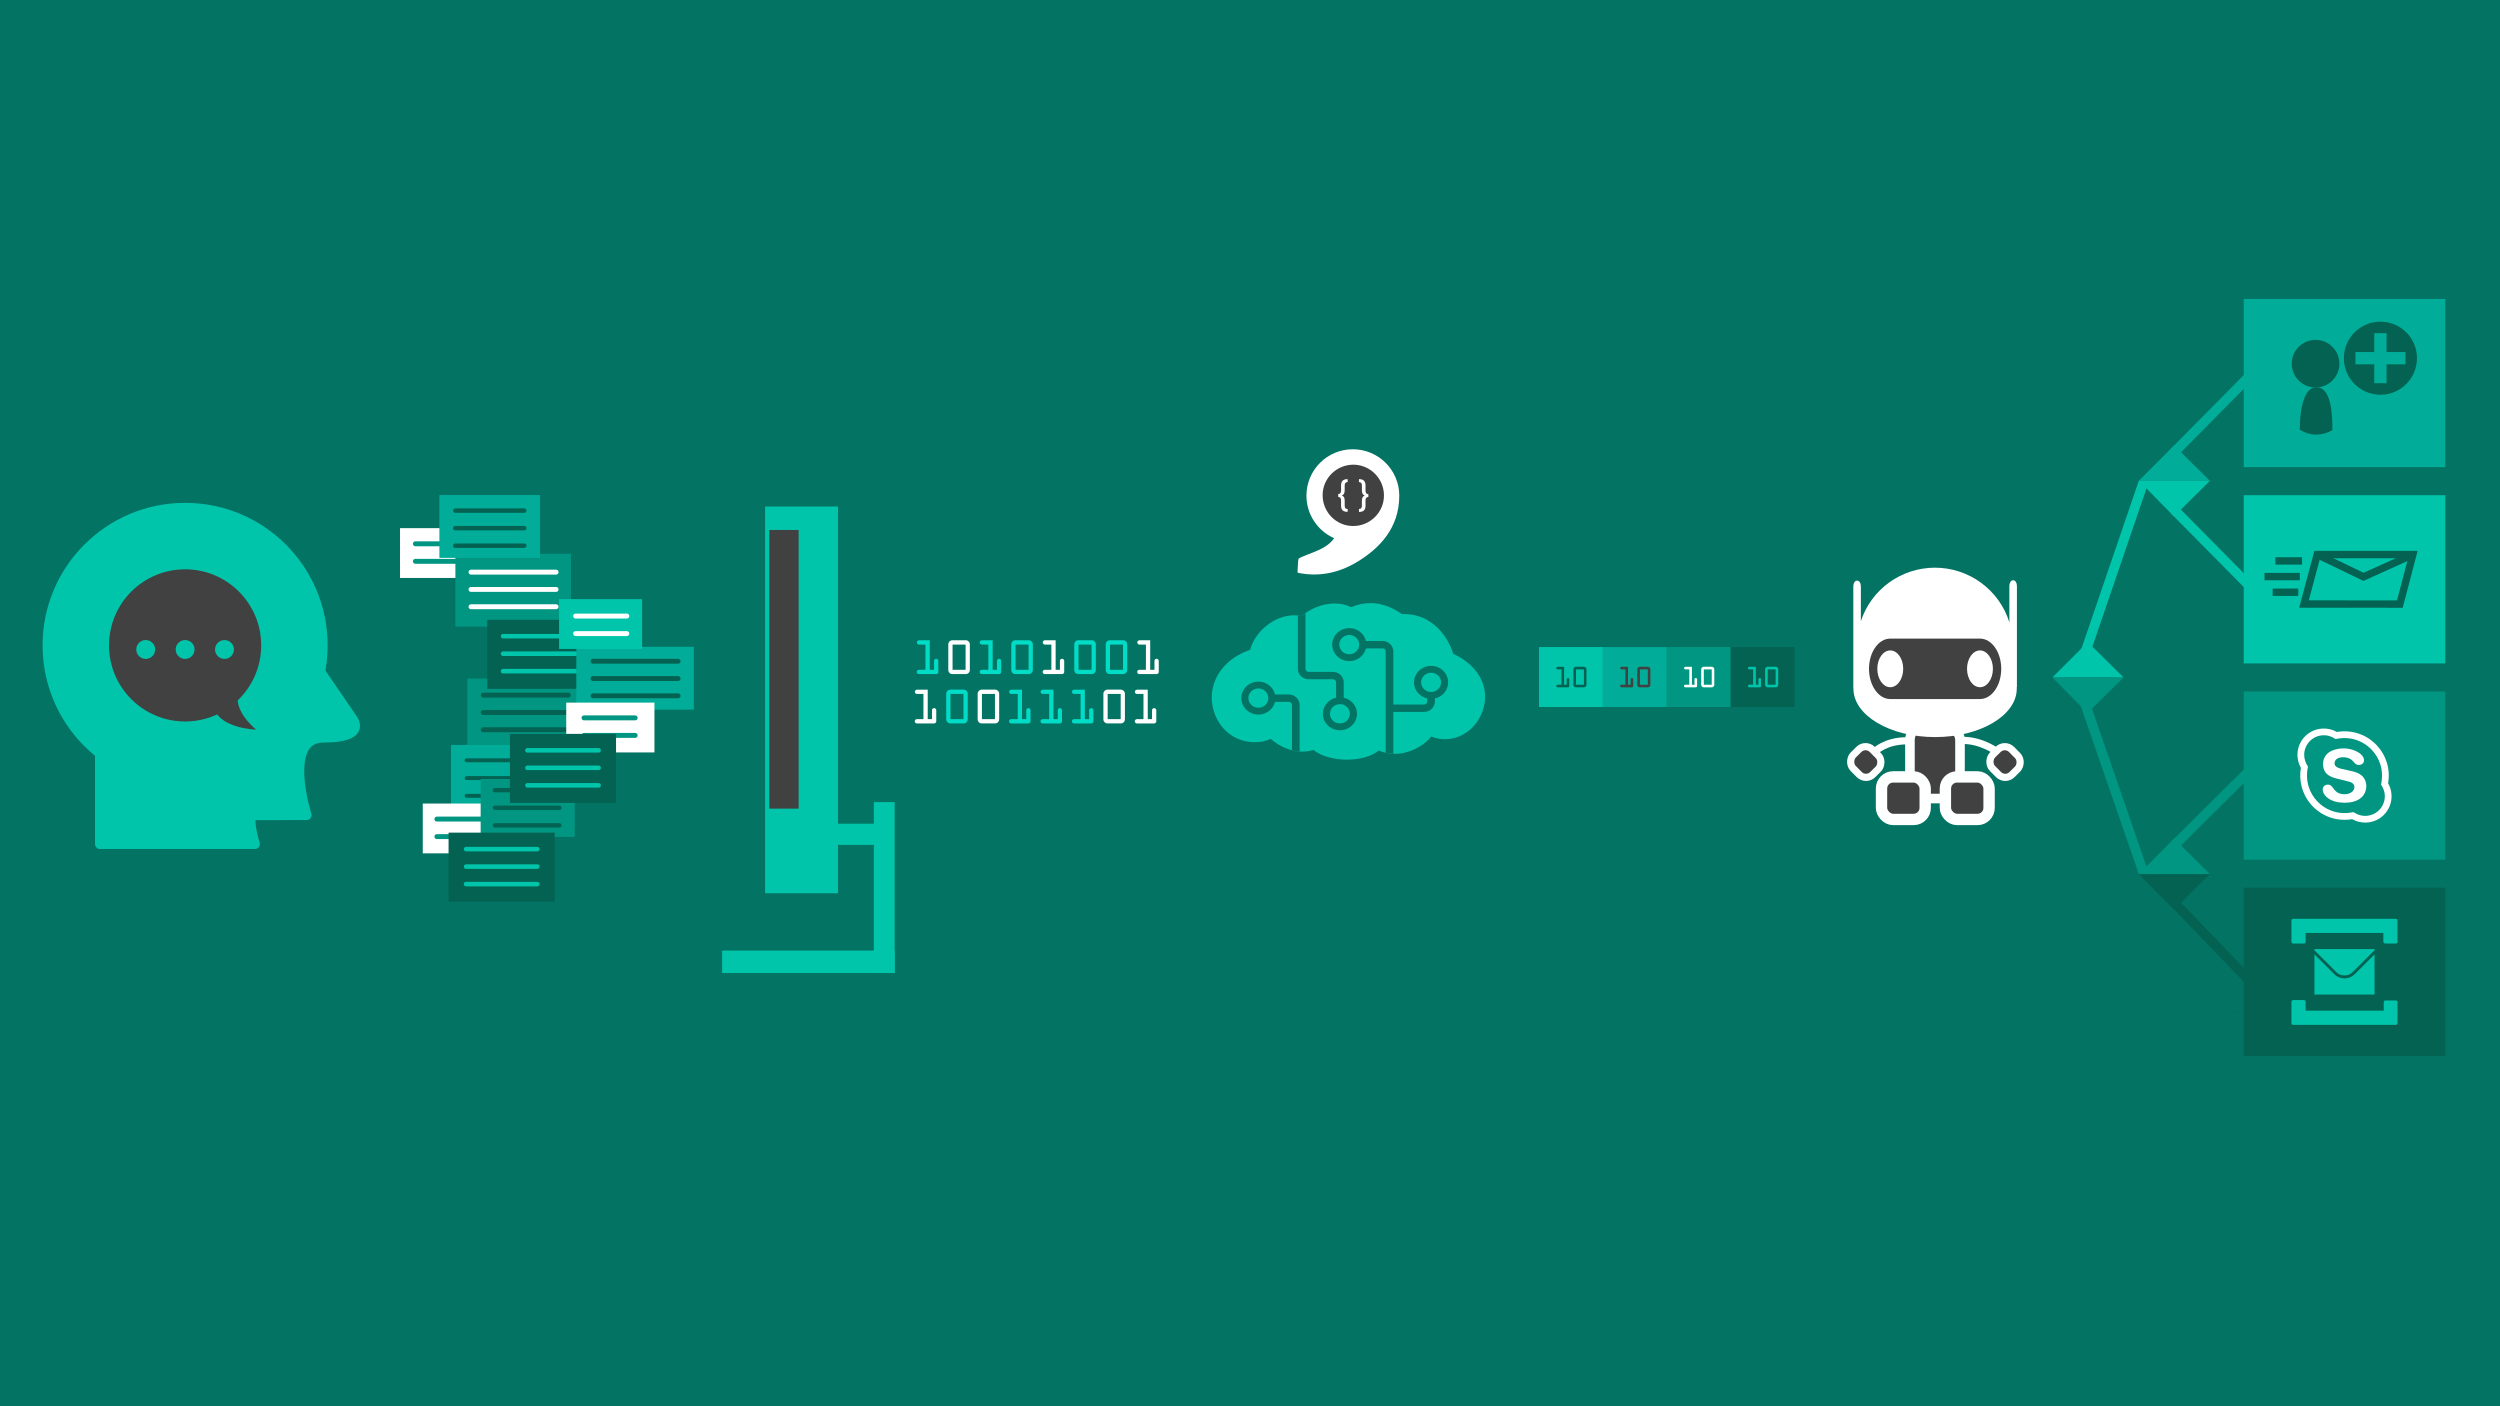 <?xml version="1.0" encoding="UTF-8" standalone="no"?>
<svg
   xmlns:dc="http://purl.org/dc/elements/1.1/"
   xmlns:cc="http://creativecommons.org/ns#"
   xmlns:rdf="http://www.w3.org/1999/02/22-rdf-syntax-ns#"
   xmlns:svg="http://www.w3.org/2000/svg"
   xmlns="http://www.w3.org/2000/svg"
   xmlns:xlink="http://www.w3.org/1999/xlink"
   xmlns:sodipodi="http://sodipodi.sourceforge.net/DTD/sodipodi-0.dtd"
   xmlns:inkscape="http://www.inkscape.org/namespaces/inkscape"
   width="508mm"
   height="285.75mm"
   version="1.1"
   viewBox="0 0 508 285.75"
   id="svg4136"
   inkscape:version="0.92.2 (5c3e80d, 2017-08-06)"
   sodipodi:docname="splash-inkscape.svg">
  <rect x="0" y="0" width="508" height="285.75" fill="#333333" stroke="none"/>
  <sodipodi:namedview
     pagecolor="#ffffff"
     bordercolor="#666666"
     borderopacity="1"
     objecttolerance="10"
     gridtolerance="10"
     guidetolerance="10"
     inkscape:pageopacity="0"
     inkscape:pageshadow="2"
     inkscape:window-width="2736"
     inkscape:window-height="1719"
     id="namedview4529"
     showgrid="false"
     inkscape:zoom="0.5"
     inkscape:cx="896.94215"
     inkscape:cy="746.70407"
     inkscape:window-x="-13"
     inkscape:window-y="-13"
     inkscape:window-maximized="1"
     inkscape:current-layer="layer2" />
  <defs
     id="defs4138">
    <clipPath
       id="clipPath5017">
      <use
         width="100%"
         height="100%"
         xlink:href="#g5013"
         id="use4141" />
    </clipPath>
  </defs>
  <g
     id="g4143">
    <path
       d="m65.947 143.04c6.978 5.689 8.566 3.903 8.566 3.903s-4.829-2.646-4.597-5.622c0.232-2.977-3.969 1.72-3.969 1.72z"
       style="fill:none;stroke-width:.265px;stroke:#000"
       id="path4145" />
    <rect
       x="-.007"
       y="-1.522"
       width="511.44"
       height="290.25"
       style="fill:#037364"
       id="rect4147" />
    <g
       transform="matrix(.831 0 0 .831 253.18 83.233)"
       id="g4149">
      <path
         d="m37.488 21.047c0-6.256-5.07-11.349-11.349-11.349s-11.349 5.07-11.349 11.349c0 4.651 2.791 8.628 6.767 10.395-0.372 0.628-1.279 1.488-2.186 2.047-1.744 1.116-3.814 1.698-5.721 2.535-0.326 0.14-0.814 0.349-0.837 0.581-0.14 1.07-0.14 2.163-0.209 3.233 0.233 0.07 0.349 0.14 0.465 0.14 5.395 1 10.279-0.279 14.698-3.093 4.605-2.932 9.721-7.699 9.721-15.838z"
         style="fill:#fff"
         id="path4151" />
      <path
         d="m26.326 13.465c-4.14-0.023-7.535 3.279-7.581 7.372-0.047 4.186 3.279 7.605 7.419 7.628 4.163 0.023 7.581-3.326 7.581-7.465-1e-3 -4.116-3.326-7.488-7.419-7.535z"
         style="fill:#414141"
         id="path4153" />
      <path
         d="m24.86 25c-0.558 0-0.953-0.116-1.209-0.349s-0.395-0.628-0.395-1.163v-1.279c0-0.558-0.233-0.86-0.698-0.86v-0.698c0.465 0 0.698-0.302 0.698-0.907v-1.209c0-0.535 0.14-0.907 0.395-1.163s0.675-0.372 1.209-0.372v0.721c-0.488 0-0.721 0.279-0.721 0.837v1.209c0 0.651-0.233 1.07-0.674 1.233v0.023c0.442 0.14 0.674 0.535 0.674 1.209v1.209c0 0.302 0.047 0.512 0.163 0.651 0.116 0.14 0.302 0.209 0.558 0.209z"
         style="fill:#fff"
         id="path4155" />
      <path
         d="m27.628 24.302c0.256 0 0.442-0.07 0.558-0.209 0.116-0.14 0.163-0.349 0.163-0.651v-1.209c0-0.651 0.233-1.047 0.674-1.209v-0.024c-0.442-0.163-0.674-0.581-0.674-1.233v-1.209c0-0.558-0.233-0.837-0.721-0.837v-0.721c0.535 0 0.953 0.116 1.209 0.372s0.395 0.651 0.395 1.163v1.233c0 0.605 0.233 0.907 0.698 0.907v0.698c-0.465 0-0.698 0.279-0.698 0.86v1.279c0 0.535-0.14 0.907-0.395 1.163-0.256 0.233-0.674 0.349-1.209 0.349z"
         style="fill:#fff"
         id="path4157" />
    </g>
  </g>
  <g
     id="g4159">
    <circle
       cx="37.615"
       cy="131.14"
       r="28.96"
       style="fill:#01c5ab"
       id="circle4161" />
    <path
       d="m20.307 152.53v18.984h31.485s-1.785-5.847-0.265-5.852l10.782-0.035s-5.027-15.743 3.373-15.743c8.4 0 6.416-3.109 5.887-3.903-0.529-0.794-6.615-9.657-6.615-9.657z"
       style="fill:#01c5ab;stroke-linecap:round;stroke-linejoin:round;stroke-width:2;stroke:#01c5ab"
       id="path4163" />
    <g
       transform="translate(-2.751 6.22)"
       id="g4165">
      <rect
         x="158.22"
         y="96.705"
         width="14.817"
         height="78.581"
         style="fill:#01c5ab"
         id="rect4167" />
      <rect
         x="159.08"
         y="101.47"
         width="5.953"
         height="56.621"
         style="fill:#414141"
         id="rect4169" />
      <rect
         x="171.38"
         y="161.16"
         width="10.716"
         height="4.3"
         style="fill:#01c5ab"
         id="rect4171" />
      <rect
         x="180.31"
         y="156.77"
         width="4.233"
         height="34.727"
         style="fill:#01c5ab"
         id="rect4173" />
      <rect
         x="149.49"
         y="186.93"
         width="35.057"
         height="4.564"
         style="fill:#01c5ab"
         id="rect4175" />
    </g>
    <g
       transform="translate(-33.867 4.233)"
       id="g4177">
      <circle
         cx="71.482"
         cy="126.91"
         r="15.46"
         style="fill:#414141"
         id="circle4179" />
      <path
         d="m77.2 138.87c0.537 4.961 8.731 5.159 8.731 5.159s-5.093-4.002-3.473-7.871c1.313-3.136-5.259 2.712-5.259 2.712z"
         style="fill:#414141"
         id="path4181" />
      <g
         transform="translate(-.088 .742)"
         id="g4183">
        <circle
           cx="63.566"
           cy="127"
           r="1.918"
           style="fill:#01c5ab"
           id="circle4185" />
        <circle
           cx="71.57"
           cy="127"
           r="1.918"
           style="fill:#01c5ab"
           id="circle4187" />
        <circle
           cx="79.573"
           cy="127"
           r="1.918"
           style="fill:#01c5ab"
           id="circle4189" />
      </g>
    </g>
  </g>
  <g
     id="g4191">
    <g
       transform="translate(-28.615 6.35)"
       id="g4193">
      <rect
         x="109.9"
         y="100.97"
         width="16.867"
         height="10.12"
         style="fill:#fff"
         id="rect4195" />
      <path
         d="m113.02 104.15h10.4"
         style="fill:none;stroke-linecap:round;stroke:#019681"
         id="path4197" />
      <path
         d="m113.02 107.71h10.4"
         style="fill:none;stroke-linecap:round;stroke:#019681"
         id="path4199" />
    </g>
    <g
       transform="translate(-23.283 4.233)"
       id="g4201">
      <rect
         x="115.82"
         y="108.28"
         width="23.482"
         height="14.817"
         style="fill:#019681"
         id="rect4203" />
      <path
         d="m118.99 112.03h17.284"
         style="fill:#fff;stroke-linecap:round;stroke:#fff"
         id="path4205" />
      <path
         d="m118.99 115.54h17.284"
         style="fill:#fff;stroke-linecap:round;stroke:#fff"
         id="path4207" />
      <path
         d="m118.99 119.06h17.284"
         style="fill:#fff;stroke-linecap:round;stroke:#fff"
         id="path4209" />
    </g>
    <g
       transform="translate(-23.283 4.763)"
       id="g4211">
      <rect
         x="118.24"
         y="133.12"
         width="26.855"
         height="15.677"
         style="fill:#019681"
         id="rect4213" />
      <path
         d="m121.48 136.49h17.284"
         style="fill:none;stroke-linecap:round;stroke:#036252"
         id="path4215" />
      <path
         d="m121.48 140.01h17.284"
         style="fill:none;stroke-linecap:round;stroke:#036252"
         id="path4217" />
      <path
         d="m121.48 143.52h17.284"
         style="fill:none;stroke-linecap:round;stroke:#036252"
         id="path4219" />
    </g>
    <g
       transform="translate(-23.283 4.233)"
       id="g4221">
      <rect
         x="122.3"
         y="121.71"
         width="21.034"
         height="14.023"
         style="fill:#036252"
         id="rect4223" />
      <path
         d="m125.51 125.04h14.738"
         style="fill:none;stroke-linecap:round;stroke-width:.928;stroke:#01c5ab"
         id="path4225" />
      <path
         d="m125.51 128.6h14.738"
         style="fill:none;stroke-linecap:round;stroke-width:.928;stroke:#01c5ab"
         id="path4227" />
      <path
         d="m125.51 132.15h14.738"
         style="fill:none;stroke-linecap:round;stroke-width:.928;stroke:#01c5ab"
         id="path4229" />
    </g>
    <g
       transform="translate(-23.283 4.233)"
       id="g4231">
      <rect
         x="140.39"
         y="127.2"
         width="23.879"
         height="12.766"
         style="fill:#01ad98"
         id="rect4233" />
      <path
         d="m143.79 130.13h17.284"
         style="fill:none;stroke-linecap:round;stroke:#036252"
         id="path4235" />
      <path
         d="m143.79 133.65h17.284"
         style="fill:none;stroke-linecap:round;stroke:#036252"
         id="path4237" />
      <path
         d="m143.79 137.16h17.284"
         style="fill:none;stroke-linecap:round;stroke:#036252"
         id="path4239" />
    </g>
    <g
       transform="translate(-23.283 4.763)"
       id="g4241">
      <rect
         x="114.93"
         y="146.61"
         width="20.439"
         height="12.766"
         style="fill:#01ad98"
         id="rect4243" />
      <path
         d="m118.11 149.73h11.024"
         style="fill:none;stroke-linecap:round;stroke-width:.809;stroke:#036252"
         id="path4245" />
      <path
         d="m118.11 153.34h11.024"
         style="fill:none;stroke-linecap:round;stroke-width:.809;stroke:#036252"
         id="path4247" />
      <path
         d="m118.11 156.95h11.024"
         style="fill:none;stroke-linecap:round;stroke-width:.809;stroke:#036252"
         id="path4249" />
    </g>
    <g
       transform="translate(-23.283 4.233)"
       id="g4251">
      <rect
         x="136.89"
         y="117.51"
         width="16.867"
         height="10.12"
         style="fill:#01c5ab"
         id="rect4253" />
      <path
         d="m140.25 120.95h10.4"
         style="fill:#fff;stroke-linecap:round;stroke:#fff"
         id="path4255" />
      <path
         d="m140.25 124.51h10.4"
         style="fill:#fff;stroke-linecap:round;stroke:#fff"
         id="path4257" />
    </g>
    <g
       transform="translate(-23.283 4.233)"
       id="g4259">
      <rect
         x="138.34"
         y="138.54"
         width="17.926"
         height="10.12"
         style="fill:#fff"
         id="rect4261" />
      <path
         d="m141.95 141.64h10.4"
         style="fill:none;stroke-linecap:round;stroke:#019681"
         id="path4263" />
      <path
         d="m141.95 145.2h10.4"
         style="fill:none;stroke-linecap:round;stroke:#019681"
         id="path4265" />
    </g>
    <g
       transform="translate(-24.125 4.36)"
       id="g4267">
      <rect
         x="110.03"
         y="158.92"
         width="16.867"
         height="10.12"
         style="fill:#fff"
         id="rect4269" />
      <path
         d="m112.9 162.08h10.4"
         style="fill:none;stroke-linecap:round;stroke:#019681"
         id="path4271" />
      <path
         d="m112.9 165.64h10.4"
         style="fill:none;stroke-linecap:round;stroke:#019681"
         id="path4273" />
    </g>
    <g
       transform="translate(-23.283 4.233)"
       id="g4275">
      <rect
         x="120.95"
         y="154.05"
         width="19.116"
         height="11.774"
         style="fill:#019681"
         id="rect4277" />
      <path
         d="m123.85 156.33h13.105"
         style="fill:none;stroke-linecap:round;stroke-width:.878;stroke:#036252"
         id="path4279" />
      <path
         d="m123.85 159.91h13.105"
         style="fill:none;stroke-linecap:round;stroke-width:.878;stroke:#036252"
         id="path4281" />
      <path
         d="m123.85 163.48h13.105"
         style="fill:none;stroke-linecap:round;stroke-width:.878;stroke:#036252"
         id="path4283" />
    </g>
    <g
       transform="translate(-23.283 4.233)"
       id="g4285">
      <rect
         x="126.9"
         y="144.89"
         width="21.564"
         height="14.023"
         style="fill:#036252"
         id="rect4287" />
      <path
         d="m130.46 148.24h14.466"
         style="fill:none;stroke-linecap:round;stroke-width:.92;stroke:#01c5ab"
         id="path4289" />
      <path
         d="m130.46 151.79h14.466"
         style="fill:none;stroke-linecap:round;stroke-width:.92;stroke:#01c5ab"
         id="path4291" />
      <path
         d="m130.46 155.35h14.466"
         style="fill:none;stroke-linecap:round;stroke-width:.92;stroke:#01c5ab"
         id="path4293" />
    </g>
    <g
       transform="translate(-75.849 35.244)"
       style="fill:#01dcc7"
       id="g4295">
      <g
         style="fill:#01dcc7"
         aria-label="10011101"
         id="g4297">
        <path
           d="m262.16 110.89h1.333v-5.121h-1.313q-0.181 0-0.31-0.124-0.124-0.129-0.124-0.31 0-0.181 0.124-0.305 0.129-0.129 0.31-0.129h2.181v5.989h0.868v-1.809q0-0.176 0.124-0.305 0.129-0.129 0.31-0.129t0.305 0.129q0.129 0.124 0.129 0.305v2.243q0 0.181-0.129 0.31-0.124 0.124-0.305 0.124h-3.504q-0.181 0-0.31-0.129-0.124-0.134-0.124-0.315 0-0.176 0.124-0.3 0.129-0.124 0.31-0.124z"
           style="fill:#fff;stroke-width:.265"
           id="path4299" />
        <path
           d="m268.12 110.92v-5.194q0-0.341 0.248-0.589 0.248-0.248 0.589-0.248h2.708q0.336 0 0.579 0.248 0.248 0.248 0.248 0.589v5.194q0 0.346-0.248 0.594-0.243 0.243-0.589 0.243h-2.697q-0.351 0-0.594-0.243-0.243-0.248-0.243-0.594zm3.514-0.031v-5.121h-2.646v5.121z"
           style="fill:#01dcc7;stroke-width:.265"
           id="path4301" />
        <path
           d="m274.51 110.92v-5.194q0-0.341 0.248-0.589 0.248-0.248 0.589-0.248h2.708q0.336 0 0.579 0.248 0.248 0.248 0.248 0.589v5.194q0 0.346-0.248 0.594-0.243 0.243-0.589 0.243h-2.697q-0.351 0-0.594-0.243-0.243-0.248-0.243-0.594zm3.514-0.031v-5.121h-2.646v5.121z"
           style="fill:#fff;stroke-width:.265"
           id="path4303" />
        <path
           d="m281.32 110.89h1.333v-5.121h-1.313q-0.181 0-0.31-0.124-0.124-0.129-0.124-0.31 0-0.181 0.124-0.305 0.129-0.129 0.31-0.129h2.181v5.989h0.868v-1.809q0-0.176 0.124-0.305 0.129-0.129 0.31-0.129t0.305 0.129q0.129 0.124 0.129 0.305v2.243q0 0.181-0.129 0.31-0.124 0.124-0.305 0.124h-3.504q-0.181 0-0.31-0.129-0.124-0.134-0.124-0.315 0-0.176 0.124-0.3 0.129-0.124 0.31-0.124z"
           style="fill:#01dcc7;stroke-width:.265"
           id="path4305" />
        <path
           d="m287.71 110.89h1.333v-5.121h-1.313q-0.181 0-0.31-0.124-0.124-0.129-0.124-0.31 0-0.181 0.124-0.305 0.129-0.129 0.31-0.129h2.181v5.989h0.868v-1.809q0-0.176 0.124-0.305 0.129-0.129 0.31-0.129 0.181 0 0.305 0.129 0.129 0.124 0.129 0.305v2.243q0 0.181-0.129 0.31-0.124 0.124-0.305 0.124h-3.504q-0.181 0-0.31-0.129-0.124-0.134-0.124-0.315 0-0.176 0.124-0.3 0.129-0.124 0.31-0.124z"
           style="fill:#01dcc7;stroke-width:.265"
           id="path4307" />
        <path
           d="m294.09 110.89h1.333v-5.121h-1.313q-0.181 0-0.31-0.124-0.124-0.129-0.124-0.31 0-0.181 0.124-0.305 0.129-0.129 0.31-0.129h2.181v5.989h0.868v-1.809q0-0.176 0.124-0.305 0.129-0.129 0.31-0.129 0.181 0 0.305 0.129 0.129 0.124 0.129 0.305v2.243q0 0.181-0.129 0.31-0.124 0.124-0.305 0.124h-3.504q-0.181 0-0.31-0.129-0.124-0.134-0.124-0.315 0-0.176 0.124-0.3 0.129-0.124 0.31-0.124z"
           style="fill:#01dcc7;stroke-width:.265"
           id="path4309" />
        <path
           d="m300.06 110.92v-5.194q0-0.341 0.248-0.589 0.248-0.248 0.589-0.248h2.708q0.336 0 0.579 0.248 0.248 0.248 0.248 0.589v5.194q0 0.346-0.248 0.594-0.243 0.243-0.589 0.243h-2.697q-0.351 0-0.594-0.243-0.243-0.248-0.243-0.594zm3.514-0.031v-5.121h-2.646v5.121z"
           style="fill:#fff;stroke-width:.265"
           id="path4311" />
        <path
           d="m306.87 110.89h1.333v-5.121h-1.313q-0.181 0-0.31-0.124-0.124-0.129-0.124-0.31 0-0.181 0.124-0.305 0.129-0.129 0.31-0.129h2.181v5.989h0.868v-1.809q0-0.176 0.124-0.305 0.129-0.129 0.31-0.129 0.181 0 0.305 0.129 0.129 0.124 0.129 0.305v2.243q0 0.181-0.129 0.31-0.124 0.124-0.305 0.124h-3.504q-0.181 0-0.31-0.129-0.124-0.134-0.124-0.315 0-0.176 0.124-0.3 0.129-0.124 0.31-0.124z"
           style="fill:#fff;stroke-width:.265"
           id="path4313" />
      </g>
      <g
         transform="matrix(.265 0 0 .265 .07 0)"
         style="fill:#01dcc7"
         aria-label="10101001"
         id="g4315">
        <path
           d="m990.57 380.61h5.039v-19.355h-4.961q-0.684 0-1.172-0.469-0.469-0.488-0.469-1.172 0-0.684 0.469-1.152 0.488-0.488 1.172-0.488h8.242v22.637h3.281v-6.836q0-0.664 0.469-1.152 0.488-0.488 1.172-0.488t1.152 0.488q0.488 0.469 0.488 1.152v8.477q0 0.684-0.488 1.172-0.469 0.469-1.152 0.469h-13.242q-0.684 0-1.172-0.488-0.469-0.508-0.469-1.191 0-0.664 0.469-1.133 0.488-0.469 1.172-0.469z"
           style="fill:#01dcc7"
           id="path4317" />
        <path
           d="m1013.1 380.73v-19.629q0-1.289 0.938-2.227t2.227-0.938h10.234q1.27 0 2.188 0.938 0.938 0.938 0.938 2.227v19.629q0 1.309-0.938 2.246-0.918 0.918-2.227 0.918h-10.195q-1.328 0-2.246-0.918-0.918-0.938-0.918-2.246zm13.281-0.117v-19.355h-10v19.355z"
           style="fill:#fff"
           id="path4319" />
        <path
           d="m1038.8 380.61h5.039v-19.355h-4.961q-0.684 0-1.172-0.469-0.469-0.488-0.469-1.172 0-0.684 0.469-1.152 0.488-0.488 1.172-0.488h8.242v22.637h3.281v-6.836q0-0.664 0.469-1.152 0.488-0.488 1.172-0.488 0.684 0 1.152 0.488 0.488 0.469 0.488 1.152v8.477q0 0.684-0.488 1.172-0.469 0.469-1.152 0.469h-13.242q-0.684 0-1.172-0.488-0.469-0.508-0.469-1.191 0-0.664 0.469-1.133 0.488-0.469 1.172-0.469z"
           style="fill:#01dcc7"
           id="path4321" />
        <path
           d="m1061.4 380.73v-19.629q0-1.289 0.938-2.227t2.227-0.938h10.234q1.27 0 2.188 0.938 0.938 0.938 0.938 2.227v19.629q0 1.309-0.938 2.246-0.918 0.918-2.227 0.918h-10.195q-1.328 0-2.246-0.918-0.918-0.938-0.918-2.246zm13.281-0.117v-19.355h-10v19.355z"
           style="fill:#01dcc7"
           id="path4323" />
        <path
           d="m1087.1 380.61h5.039v-19.355h-4.961q-0.684 0-1.172-0.469-0.469-0.488-0.469-1.172 0-0.684 0.469-1.152 0.488-0.488 1.172-0.488h8.242v22.637h3.281v-6.836q0-0.664 0.469-1.152 0.488-0.488 1.172-0.488t1.152 0.488q0.488 0.469 0.488 1.152v8.477q0 0.684-0.488 1.172-0.469 0.469-1.152 0.469h-13.242q-0.684 0-1.172-0.488-0.469-0.508-0.469-1.191 0-0.664 0.469-1.133 0.488-0.469 1.172-0.469z"
           style="fill:#fff"
           id="path4325" />
        <path
           d="m1109.7 380.73v-19.629q0-1.289 0.938-2.227t2.227-0.938h10.234q1.27 0 2.188 0.938 0.938 0.938 0.938 2.227v19.629q0 1.309-0.938 2.246-0.918 0.918-2.227 0.918h-10.195q-1.328 0-2.246-0.918-0.918-0.938-0.918-2.246zm13.281-0.117v-19.355h-10v19.355z"
           style="fill:#01dcc7"
           id="path4327" />
        <path
           d="m1133.8 380.73v-19.629q0-1.289 0.938-2.227t2.227-0.938h10.234q1.27 0 2.188 0.938 0.938 0.938 0.938 2.227v19.629q0 1.309-0.938 2.246-0.918 0.918-2.227 0.918h-10.195q-1.328 0-2.246-0.918-0.918-0.938-0.918-2.246zm13.281-0.117v-19.355h-10v19.355z"
           style="fill:#01dcc7"
           id="path4329" />
        <path
           d="m1159.6 380.61h5.039v-19.355h-4.961q-0.684 0-1.172-0.469-0.469-0.488-0.469-1.172 0-0.684 0.469-1.152 0.488-0.488 1.172-0.488h8.242v22.637h3.281v-6.836q0-0.664 0.469-1.152 0.488-0.488 1.172-0.488t1.152 0.488q0.488 0.469 0.488 1.152v8.477q0 0.684-0.488 1.172-0.469 0.469-1.152 0.469h-13.242q-0.684 0-1.172-0.488-0.469-0.508-0.469-1.191 0-0.664 0.469-1.133 0.488-0.469 1.172-0.469z"
           style="fill:#fff"
           id="path4331" />
      </g>
    </g>
    <g
       transform="matrix(1.111 0 0 1.074 246.23 111.61)"
       id="g4333">
      <path
         d="m49.383 24.873c-0.907-2.15-2.785-3.97-5.214-5.083-1.12-3.765-4.254-7.53-8.928-7.53-0.149 0-0.299 4e-3 -0.451 0.011-1.949-1.398-3.843-2.079-5.771-2.079-1.162 0-2.35 0.257-3.541 0.764-0.882-0.462-1.893-0.703-2.975-0.703-2.392 0-4.661 1.105-6.061 2.399-0.441-0.104-0.9-0.156-1.374-0.156-3.568 0-7.104 2.948-8.06 6.522-3.076 1.116-5.322 3.143-6.377 5.781-1.023 2.559-0.798 5.42 0.617 7.85 1.406 2.413 3.866 3.854 6.58 3.854 1.041 0 2.045-0.213 2.96-0.622 1.65 1.5 3.773 2.397 5.784 2.397 0.701 0 1.372-0.104 2.007-0.309 1.628 1.339 4.123 1.841 6.148 1.841 2.389 0 4.465-0.631 5.841-1.733 0.892 0.413 1.874 0.627 2.899 0.627h1e-3c2.563 0 5.212-1.366 6.659-3.265 0.807 0.331 1.656 0.502 2.515 0.502h1e-3c2.801-1e-3 5.402-1.829 6.626-4.658 0.934-2.159 0.974-4.375 0.114-6.41z"
         style="fill:#01c5ab"
         id="path4335" />
      <path
         d="m16.07 38.256v-8.804c0-1.093-0.889-1.981-1.981-1.981h-3.299v1.4h3.299c0.32 0 0.581 0.261 0.581 0.581v8.569c0.464 0.123 0.934 0.201 1.4 0.235z"
         style="fill:#037364"
         id="path4337" />
      <path
         d="m22.158 23.196h-4.432c-0.32 0-0.581-0.261-0.581-0.581v-10.539c-0.252 0.186-0.488 0.378-0.702 0.576-0.228-0.054-0.461-0.093-0.698-0.119v10.082c0 1.093 0.889 1.981 1.981 1.981h4.432c0.32 0 0.58 0.26 0.58 0.58v3.282h1.4v-3.282c1e-3 -1.092-0.888-1.98-1.98-1.98z"
         style="fill:#037364"
         id="path4339" />
      <path
         d="m40.803 28.794v-1.256h-1.401v1.256c0 0.32-0.26 0.581-0.58 0.581h-5.612v-10.041c0-1.092-0.888-1.981-1.981-1.981h-3.817v1.4h3.817c0.32 0 0.58 0.26 0.58 0.581v19.171c0.453 0.11 0.922 0.174 1.4 0.191v-7.92h5.611c1.094-1e-3 1.983-0.889 1.983-1.982z"
         style="fill:#037364"
         id="path4341" />
      <path
         d="m23.439 34.25c-1.72 0-3.12-1.4-3.12-3.12 0-1.721 1.4-3.121 3.12-3.121 1.721 0 3.12 1.4 3.12 3.121 0 1.72-1.4 3.12-3.12 3.12zm0-4.946c-1.006 0-1.825 0.819-1.825 1.826s0.819 1.826 1.825 1.826c1.007 0 1.825-0.819 1.825-1.826s-0.819-1.826-1.825-1.826z"
         style="fill:#037364"
         id="path4343" />
      <path
         d="m8.525 31.28c-1.721 0-3.12-1.4-3.12-3.121s1.4-3.12 3.12-3.12 3.12 1.4 3.12 3.12c0 1.721-1.399 3.121-3.12 3.121zm0-4.947c-1.007 0-1.825 0.819-1.825 1.826s0.819 1.826 1.825 1.826 1.825-0.819 1.825-1.826c1e-3 -1.007-0.818-1.826-1.825-1.826z"
         style="fill:#037364"
         id="path4345" />
      <path
         d="m40.114 28.301c-1.721 0-3.12-1.4-3.12-3.12 0-1.721 1.4-3.12 3.12-3.12s3.12 1.4 3.12 3.12c0 1.721-1.4 3.12-3.12 3.12zm0-4.945c-1.007 0-1.825 0.819-1.825 1.825s0.819 1.826 1.825 1.826 1.825-0.819 1.825-1.826-0.819-1.825-1.825-1.825z"
         style="fill:#037364"
         id="path4347" />
      <path
         d="m25.147 21.161c-1.721 0-3.12-1.4-3.12-3.12 0-1.721 1.4-3.12 3.12-3.12s3.12 1.4 3.12 3.12c1e-3 1.72-1.399 3.12-3.12 3.12zm0-4.946c-1.007 0-1.825 0.819-1.825 1.826 0 1.006 0.819 1.825 1.825 1.825s1.825-0.819 1.825-1.825c1e-3 -1.007-0.818-1.826-1.825-1.826z"
         style="fill:#037364"
         id="path4349" />
    </g>
    <g
       transform="translate(-35.75 24.3)"
       id="g4351">
      <rect
         x="126.9"
         y="144.89"
         width="21.564"
         height="14.023"
         style="fill:#036252"
         id="rect4353" />
      <path
         d="m130.46 148.24h14.466"
         style="fill:none;stroke-linecap:round;stroke-width:.92;stroke:#01c5ab"
         id="path4355" />
      <path
         d="m130.46 151.79h14.466"
         style="fill:none;stroke-linecap:round;stroke-width:.92;stroke:#01c5ab"
         id="path4357" />
      <path
         d="m130.46 155.35h14.466"
         style="fill:none;stroke-linecap:round;stroke-width:.92;stroke:#01c5ab"
         id="path4359" />
    </g>
    <g
       transform="translate(-25.646 -46.016)"
       id="g4361">
      <rect
         x="114.93"
         y="146.61"
         width="20.439"
         height="12.766"
         style="fill:#01ad98"
         id="rect4363" />
      <path
         d="m118.16 149.77h14.012"
         style="fill:none;stroke-linecap:round;stroke-width:.906;stroke:#036252"
         id="path4365" />
      <path
         d="m118.16 153.34h14.012"
         style="fill:none;stroke-linecap:round;stroke-width:.906;stroke:#036252"
         id="path4367" />
      <path
         d="m118.16 156.9h14.012"
         style="fill:none;stroke-linecap:round;stroke-width:.906;stroke:#036252"
         id="path4369" />
    </g>
  </g>
  <rect
     id="rect4401"
     style="fill:#036252"
     height="0.094"
     width="0.482"
     y="205.51"
     x="453.89" />
  <g
     id="g4403"
     clip-path="url(#clipPath5017)"
     transform="translate(1.216,-2.526)" />
  <g
     id="g4405"
     transform="matrix(1.155,0,0,1.155,100.25,-35.814)">
    <rect
       id="rect4407"
       style="fill:#414141;stroke:#feffff;stroke-width:1.686;stroke-linecap:round;stroke-linejoin:round"
       ry="2.539"
       height="12.862"
       width="8.808"
       y="158.63"
       x="249.22" />
    <rect
       id="rect4409"
       style="fill:#414141;stroke:#feffff;stroke-width:2;stroke-linecap:round;stroke-linejoin:round"
       ry="2.032"
       height="7.484"
       width="7.684"
       y="167.69"
       x="244.22" />
    <rect
       id="rect4411"
       style="fill:#414141;stroke:#feffff;stroke-width:1.265;stroke-linecap:round;stroke-linejoin:round"
       ry="1.67"
       height="4.733"
       width="4.859"
       y="-57.767"
       x="284.59"
       transform="matrix(0.704,0.711,-0.711,0.704,0,0)" />
    <path
       inkscape:connector-curvature="0"
       id="path4413"
       style="fill:#414141;stroke:#feffff;stroke-width:1.265"
       d="m 243.04,163.26 c 0,0 1.75,-1.922 5.652,-1.922" />
    <path
       inkscape:connector-curvature="0"
       id="path4415"
       style="fill:#414141;stroke:#feffff;stroke-width:1.265"
       d="m 264.51,163.25 c 0,0 -2.631,-1.987 -5.966,-1.987" />
    <rect
       id="rect4417"
       style="fill:#414141;stroke:#feffff;stroke-width:1.265;stroke-linecap:round;stroke-linejoin:round"
       ry="1.67"
       height="4.733"
       width="4.859"
       y="-75.165"
       x="301.82"
       transform="matrix(0.704,0.711,-0.711,0.704,0,0)" />
    <rect
       id="rect4419"
       style="fill:#414141;stroke:#feffff;stroke-width:2;stroke-linecap:round;stroke-linejoin:round"
       ry="2.032"
       height="7.484"
       width="7.684"
       y="167.69"
       x="255.46" />
    <g
       id="g4421"
       transform="matrix(0.301,0,0,0.301,235.34,128.1)">
      <g
         id="g4423"
         style="fill:#01c5ab"
         transform="translate(-8.792,17.566)">
        <path
           inkscape:connector-curvature="0"
           id="path4425"
           style="fill:#ffffff"
           d="M 69.52,-8.33 C 49.806,-8.316 32.336,4.301 26.222,22.941 l 0,-20.638 -0.074,0 c 0.004,-0.063 0.006,-0.125 0.007,-0.188 -2.43e-4,-1.603 -0.958,-2.903 -2.138,-2.903 -1.181,2.256e-4 -2.138,1.3 -2.138,2.903 5.3e-5,0.063 0.002,0.125 0.005,0.188 l -0.072,0 0,59.509 0.103,0 c -0.019,0.188 -0.035,0.377 -0.048,0.566 1.79e-4,15.634 21.374,28.308 47.739,28.308 26.365,1.4e-5 47.739,-12.674 47.739,-28.308 -0.009,-0.256 -0.025,-0.511 -0.045,-0.767 l 0.132,0 0,-59.509 -0.074,0 c 0.004,-0.063 0.006,-0.125 0.007,-0.188 5e-5,-1.604 -0.957,-2.904 -2.138,-2.903 -1.181,2.295e-4 -2.138,1.3 -2.138,2.903 5e-5,0.063 0.002,0.125 0.005,0.188 l -0.072,0 0,21.533 c -5.89,-18.986 -23.525,-31.944 -43.502,-31.965 z" />
      </g>
      <path
         inkscape:connector-curvature="0"
         id="path4427"
         style="fill:#414141;paint-order:normal"
         d="m 34.613,50.687 c -6.863,-1.17e-4 -12.426,7.909 -12.426,17.666 -8.3e-5,9.757 5.563,17.666 12.426,17.666 l 52.434,0 c 6.863,1.16e-4 12.426,-7.909 12.426,-17.666 8.2e-5,-9.757 -5.563,-17.666 -12.426,-17.666 z" />
      <ellipse
         id="ellipse4429"
         style="fill:#ffffff;paint-order:normal"
         ry="10.754"
         rx="7.564"
         cy="68.353"
         cx="34.613" />
      <ellipse
         id="ellipse4431"
         style="fill:#ffffff;paint-order:normal"
         ry="10.754"
         rx="7.564"
         cy="68.353"
         cx="87.048" />
    </g>
  </g>
  <g
     id="g4491"
     transform="translate(-20.116,-33.536)">
    <rect
       id="rect4493"
       style="fill:#01c5ab"
       height="12.183"
       width="12.986"
       y="165.02"
       x="332.84" />
    <path
       inkscape:connector-curvature="0"
       id="path4495"
       style="fill:#036252"
       d="m 339.83,172.69 0,-3.159 q 0,-0.207 0.151,-0.358 0.151,-0.151 0.358,-0.151 l 1.647,0 q 0.204,0 0.352,0.151 0.151,0.151 0.151,0.358 l 0,3.159 q 0,0.211 -0.151,0.362 -0.148,0.148 -0.358,0.148 l -1.641,0 q -0.214,0 -0.362,-0.148 -0.148,-0.151 -0.148,-0.362 z m 2.138,-0.019 0,-3.115 -1.61,0 0,3.115 z" />
    <path
       inkscape:connector-curvature="0"
       id="path4497"
       style="fill:#036252"
       d="m 336.6,172.67 0.811,0 0,-3.115 -0.798,0 q -0.11,0 -0.189,-0.075 -0.075,-0.079 -0.075,-0.189 0,-0.11 0.075,-0.185 0.079,-0.079 0.189,-0.079 l 1.327,0 0,3.643 0.528,0 0,-1.1 q 0,-0.107 0.075,-0.185 0.079,-0.079 0.189,-0.079 0.11,0 0.185,0.079 0.079,0.075 0.079,0.185 l 0,1.364 q 0,0.11 -0.079,0.189 -0.075,0.075 -0.185,0.075 l -2.131,0 q -0.11,0 -0.189,-0.079 -0.075,-0.082 -0.075,-0.192 0,-0.107 0.075,-0.182 0.079,-0.075 0.189,-0.075 z" />
  </g>
  <g
     id="g4499"
     transform="translate(-7.13,-33.536)">
    <rect
       id="rect4501"
       style="fill:#01ad98"
       height="12.183"
       width="12.986"
       y="165.02"
       x="332.84" />
    <path
       inkscape:connector-curvature="0"
       id="path4503"
       style="fill:#414141"
       d="m 339.83,172.69 0,-3.159 q 0,-0.207 0.151,-0.358 0.151,-0.151 0.358,-0.151 l 1.647,0 q 0.204,0 0.352,0.151 0.151,0.151 0.151,0.358 l 0,3.159 q 0,0.211 -0.151,0.362 -0.148,0.148 -0.358,0.148 l -1.641,0 q -0.214,0 -0.362,-0.148 -0.148,-0.151 -0.148,-0.362 z m 2.138,-0.019 0,-3.115 -1.61,0 0,3.115 z" />
    <path
       inkscape:connector-curvature="0"
       id="path4505"
       style="fill:#414141"
       d="m 336.6,172.67 0.811,0 0,-3.115 -0.798,0 q -0.11,0 -0.189,-0.075 -0.075,-0.079 -0.075,-0.189 0,-0.11 0.075,-0.185 0.079,-0.079 0.189,-0.079 l 1.327,0 0,3.643 0.528,0 0,-1.1 q 0,-0.107 0.075,-0.185 0.079,-0.079 0.189,-0.079 0.11,0 0.185,0.079 0.079,0.075 0.079,0.185 l 0,1.364 q 0,0.11 -0.079,0.189 -0.075,0.075 -0.185,0.075 l -2.131,0 q -0.11,0 -0.189,-0.079 -0.075,-0.082 -0.075,-0.192 0,-0.107 0.075,-0.182 0.079,-0.075 0.189,-0.075 z" />
  </g>
  <g
     id="g4507"
     transform="translate(5.856,-33.536)">
    <rect
       id="rect4509"
       style="fill:#019681"
       height="12.183"
       width="12.986"
       y="165.02"
       x="332.84" />
    <path
       inkscape:connector-curvature="0"
       id="path4511"
       style="fill:#ffffff"
       d="m 339.83,172.69 0,-3.159 q 0,-0.207 0.151,-0.358 0.151,-0.151 0.358,-0.151 l 1.647,0 q 0.204,0 0.352,0.151 0.151,0.151 0.151,0.358 l 0,3.159 q 0,0.211 -0.151,0.362 -0.148,0.148 -0.358,0.148 l -1.641,0 q -0.214,0 -0.362,-0.148 -0.148,-0.151 -0.148,-0.362 z m 2.138,-0.019 0,-3.115 -1.61,0 0,3.115 z" />
    <path
       inkscape:connector-curvature="0"
       id="path4513"
       style="fill:#ffffff"
       d="m 336.6,172.67 0.811,0 0,-3.115 -0.798,0 q -0.11,0 -0.189,-0.075 -0.075,-0.079 -0.075,-0.189 0,-0.11 0.075,-0.185 0.079,-0.079 0.189,-0.079 l 1.327,0 0,3.643 0.528,0 0,-1.1 q 0,-0.107 0.075,-0.185 0.079,-0.079 0.189,-0.079 0.11,0 0.185,0.079 0.079,0.075 0.079,0.185 l 0,1.364 q 0,0.11 -0.079,0.189 -0.075,0.075 -0.185,0.075 l -2.131,0 q -0.11,0 -0.189,-0.079 -0.075,-0.082 -0.075,-0.192 0,-0.107 0.075,-0.182 0.079,-0.075 0.189,-0.075 z" />
  </g>
  <g
     id="g4515"
     transform="translate(18.842,-33.536)">
    <rect
       id="rect4517"
       style="fill:#036252"
       height="12.183"
       width="12.986"
       y="165.02"
       x="332.84" />
    <path
       inkscape:connector-curvature="0"
       id="path4519"
       style="fill:#01c5ab"
       d="m 339.83,172.69 0,-3.159 q 0,-0.207 0.151,-0.358 0.151,-0.151 0.358,-0.151 l 1.647,0 q 0.204,0 0.352,0.151 0.151,0.151 0.151,0.358 l 0,3.159 q 0,0.211 -0.151,0.362 -0.148,0.148 -0.358,0.148 l -1.641,0 q -0.214,0 -0.362,-0.148 -0.148,-0.151 -0.148,-0.362 z m 2.138,-0.019 0,-3.115 -1.61,0 0,3.115 z" />
    <path
       inkscape:connector-curvature="0"
       id="path4521"
       style="fill:#01c5ab"
       d="m 336.6,172.67 0.811,0 0,-3.115 -0.798,0 q -0.11,0 -0.189,-0.075 -0.075,-0.079 -0.075,-0.189 0,-0.11 0.075,-0.185 0.079,-0.079 0.189,-0.079 l 1.327,0 0,3.643 0.528,0 0,-1.1 q 0,-0.107 0.075,-0.185 0.079,-0.079 0.189,-0.079 0.11,0 0.185,0.079 0.079,0.075 0.079,0.185 l 0,1.364 q 0,0.11 -0.079,0.189 -0.075,0.075 -0.185,0.075 l -2.131,0 q -0.11,0 -0.189,-0.079 -0.075,-0.082 -0.075,-0.192 0,-0.107 0.075,-0.182 0.079,-0.075 0.189,-0.075 z" />
  </g>
  <style
     type="text/css"
     id="style4523"><![CDATA[
		.st1 {fill:#0078d7;stroke:none;stroke-linecap:butt;stroke-width:0.75}
		.st2 {fill:none;fill-rule:evenodd;font-size:12px;overflow:visible;stroke-linecap:square;stroke-miterlimit:3}
	]]></style>
  <style
     type="text/css"
     id="style4525">.st0{fill:#FFFFFF;}</style>
  <style
     type="text/css"
     id="style4527"><![CDATA[
		.st1 {fill:#0078d7;stroke:none;stroke-linecap:butt;stroke-width:0.75}
		.st2 {fill:none;fill-rule:evenodd;font-size:12px;overflow:visible;stroke-linecap:square;stroke-miterlimit:3}
	]]></style>
  <g
     inkscape:groupmode="layer"
     id="layer2"
     inkscape:label="Layer 2"
     style="display:inline">
    <path
       style="fill:none;fill-rule:evenodd;stroke:#000000;stroke-width:0.282px;stroke-linecap:butt;stroke-linejoin:miter;stroke-opacity:1"
       d="M 420.471,134.662 Z"
       id="path5429"
       inkscape:connector-curvature="0" />
    <rect
       id="rect4381-2"
       style="display:inline;fill:#01c5ab;fill-opacity:1"
       height="34.181"
       width="40.963"
       y="100.626"
       x="455.925" />
    <g
       id="g4457-4"
       style="display:inline;stroke:#036252;stroke-width:1.995"
       transform="matrix(0.752,0,0,0.752,113.169,36.163)">
      <path
         inkscape:connector-curvature="0"
         id="path4459-8"
         style="fill:none;stroke:#036252;stroke-width:1.995"
         d="m 472.07,115.13 3.581,-13.365 25.839,0 -3.509,13.377 z" />
      <path
         inkscape:connector-curvature="0"
         id="path4461-2"
         style="fill:none;stroke:#036252;stroke-width:1.995"
         d="m 475.65,101.76 12.509,6.022 13.33,-6.022" />
      <path
         inkscape:connector-curvature="0"
         id="path4463-6"
         style="fill:none;stroke:#036252;stroke-width:1.995"
         d="m 471.56,103.48 -7.203,0" />
      <path
         inkscape:connector-curvature="0"
         id="path4465-7"
         style="fill:none;stroke:#036252;stroke-width:1.995"
         d="m 470.95,107.71 -9.541,0" />
      <path
         inkscape:connector-curvature="0"
         id="path4467-6"
         style="fill:none;stroke:#036252;stroke-width:1.995"
         d="m 470.53,111.94 -6.922,0" />
    </g>
    <rect
       id="rect4381-2-4"
       style="display:inline;fill:#01ad98"
       height="34.181"
       width="40.963"
       y="60.745"
       x="455.925" />
    <rect
       id="rect4381-2-2"
       style="display:inline;fill:#036252;fill-opacity:1"
       height="34.181"
       width="40.963"
       y="180.388"
       x="455.925" />
    <rect
       id="rect4381-2-4-7"
       style="display:inline;fill:#019681;fill-opacity:1"
       height="34.181"
       width="40.963"
       y="140.507"
       x="455.925" />
    <g
       id="g4449-9"
       style="display:inline;fill:#036252;fill-opacity:1;stroke:none;stroke-width:3.533;stroke-opacity:1"
       transform="matrix(0.425,0,0,0.425,268.295,44.899)">
      <circle
         id="circle4451-8"
         style="fill:#036252;fill-opacity:1;stroke:none;stroke-width:2.355;stroke-linecap:round;stroke-linejoin:round;stroke-opacity:1"
         r="11.392"
         cy="68.244"
         cx="475.83" />
      <path
         inkscape:connector-curvature="0"
         id="path4453-8"
         style="fill:#036252;fill-opacity:1;stroke:none;stroke-width:2.355;stroke-linecap:round;stroke-linejoin:round;stroke-opacity:1"
         d="m 468.3,99.767 c 0,0 -0.469,-20.239 7.925,-20.239 7,0 7.667,12.242 7.667,20.46 -8.637,4.987 -15.592,-0.221 -15.592,-0.221 z" />
    </g>
    <g
       style="display:inline"
       id="g4481-5"
       transform="matrix(0.081,0,0,0.081,466.036,147.227)">
      <path
         inkscape:connector-curvature="0"
         id="path4483-0"
         style="fill:none"
         d="m 0,0 256,0 0,256 -256,0 z" />
      <path
         inkscape:connector-curvature="0"
         id="path4485-6"
         style="fill:#ffffff"
         d="M 38,21.99 C 58.33,7.32 87.08,6.06 108.73,18.61 c 24.41,-4.23 50.22,-0.21 72,11.66 24.31,13.06 43.4,35.49 52.29,61.63 6.11,17.69 7.53,36.92 4.35,55.35 7.82,13.75 10.53,30.3 7.36,45.81 -3.35,17.11 -13.9,32.62 -28.49,42.15 -20.2,13.58 -47.95,14.35 -68.99,2.17 -23.43,4.03 -48.14,0.54 -69.34,-10.28 C 53.27,214.72 33.62,192.82 24.01,166.97 17.05,148.5 15.3,128.18 18.61,108.74 10.62,94.75 8.03,77.84 11.44,62.1 14.82,46.02 24.55,31.41 38,21.99 Z" />
      <path
         inkscape:connector-curvature="0"
         id="path4487-8"
         style="fill:#019681"
         d="m 49,34.98 c 12.35,-8.29 28.55,-10.36 42.62,-5.57 5,1.59 9.5,4.34 14.02,6.93 17.64,-3.85 36.36,-3.29 53.43,2.82 27.17,9.39 49.35,31.92 58.27,59.25 5.66,16.66 6.04,34.8 2.31,51.93 4.4,7.21 8.19,15.01 9.08,23.51 2.18,16.01 -4.34,32.79 -16.61,43.27 -11.98,10.56 -29.28,14.58 -44.7,10.37 -6.15,-1.49 -11.66,-4.68 -17.08,-7.83 -18.58,4.07 -38.36,3.17 -56.13,-3.82 C 67.98,205.85 46.85,183.53 38.38,156.77 32.95,140.32 32.68,122.5 36.35,105.64 30.68,96.8 26.67,86.62 26.87,75.97 26.72,59.73 35.4,43.82 49,34.98 Z" />
      <path
         inkscape:connector-curvature="0"
         id="path4489-5"
         style="fill:#ffffff"
         d="m 113.41,60.77 c 15.99,-2.42 32.84,0.03 47.11,7.77 6.24,3.46 12.28,8.14 15.18,14.86 1.89,4.42 2.1,10.19 -1.39,13.89 -3.78,3.87 -9.95,5.06 -15.02,3.43 -5.87,-2.46 -8.79,-8.61 -13.77,-12.27 -6.26,-5.16 -14.69,-6.55 -22.58,-6.41 -5.77,0.25 -11.95,1.56 -16.16,5.8 -3.89,4.15 -5.33,11.26 -1.54,15.93 3.58,4.13 9.11,5.67 14.18,7.08 9.67,2.42 19.45,4.37 29.16,6.66 10.1,2.31 20.3,6.73 26.97,14.96 11.5,14.9 8.91,38.53 -5.39,50.73 -11.44,10.13 -27.35,12.93 -42.17,13.02 -15.82,-0.23 -32.73,-3.47 -44.89,-14.29 -6.1,-5.5 -11.23,-13.8 -9.39,-22.29 2.01,-8.44 13.6,-11.64 20.17,-6.45 5.02,4.03 7.74,10.16 12.58,14.37 5.79,5.31 13.86,7.42 21.58,7.23 7.57,0.2 15.61,-2.12 20.8,-7.88 3.53,-3.89 5.4,-9.81 3.11,-14.79 -1.88,-4.68 -6.71,-7.23 -11.33,-8.49 -8.52,-2.23 -17.1,-4.26 -25.62,-6.51 -9.36,-2.29 -19.09,-4.38 -27.14,-9.96 -6.28,-4.17 -11.04,-10.68 -12.57,-18.1 -2.57,-11.64 -0.73,-25.07 7.73,-33.96 7.74,-8.61 19.22,-12.61 30.39,-14.33 z" />
    </g>
    <g
       style="display:inline"
       id="g4471-9"
       transform="matrix(0.431,0,0,0.431,465.625,186.697)">
      <path
         inkscape:connector-curvature="0"
         id="path4473-2"
         style="fill:#01c5ab"
         d="M 0.833,0 C 0.333,0 0,0.333 0,0.833 l 0,10 c 0,0.5 0.333,0.833 0.833,0.833 l 5,0 c 0.5,0 0.833,-0.333 0.833,-0.833 l 0,-4.166 36.667,0 0,4.167 c 0,0.5 0.333,0.833 1,0.833 l 4.833,0 c 0.5,0 0.833,-0.333 0.833,-0.833 l 0,-10 C 50,0.333 49.667,0 49.167,0 Z" />
      <path
         inkscape:connector-curvature="0"
         id="path4475-5"
         style="fill:#01c5ab"
         d="M 49.167,50 C 49.667,50 50,49.667 50,49.167 l 0,-9.833 c 0,-0.5 -0.333,-0.833 -0.833,-0.833 l -4.833,0 c -0.5,0 -0.833,0.333 -0.833,0.833 l 0,4 -36.834,0 0,-4.167 c 0,-0.5 -0.333,-0.833 -1,-0.833 l -4.834,0 c -0.5,0 -0.833,0.333 -0.833,1 l 0,9.833 C 0,49.667 0.333,50 0.833,50 Z" />
      <path
         inkscape:connector-curvature="0"
         id="path4477-8"
         style="fill:#01c5ab"
         d="M 29.857,26.098 C 28.56,27.395 26.835,28.11 25,28.11 c -1.835,0 -3.56,-0.714 -4.858,-2.012 l -9.309,-9.309 0,18.923 28.333,0 0,-18.924 z" />
      <path
         inkscape:connector-curvature="0"
         id="path4479-0"
         style="fill:#01c5ab"
         d="m 25,26.728 c 1.466,0 2.844,-0.571 3.88,-1.607 l 10.286,-10.286 0,-0.545 -28.333,0 0,0.546 10.286,10.284 c 1.037,1.037 2.415,1.608 3.881,1.608 z" />
    </g>
    <g
       style="display:inline"
       id="g4441-5"
       transform="matrix(1.25,0,0,1.25,-83.698,-22.127)">
      <circle
         id="circle4443-9"
         style="fill:#036252;fill-opacity:1"
         r="5.94"
         cy="75.93"
         cx="453.92" />
      <path
         inkscape:connector-curvature="0"
         id="path4445-6"
         style="fill:none;stroke:#01ad98;stroke-width:2;stroke-linecap:square"
         d="m 453.92,72.866 0,6.127" />
      <path
         inkscape:connector-curvature="0"
         id="path4447-9"
         style="fill:none;stroke:#01ad98;stroke-width:2;stroke-linecap:square"
         d="m 456.99,75.93 -6.127,0" />
    </g>
  </g>
  <g
     inkscape:groupmode="layer"
     id="layer3"
     inkscape:label="Layer 3"
     style="display:inline">
    <path
       style="display:inline;fill:#01c5ab;fill-opacity:1;fill-rule:evenodd;stroke:none;stroke-width:0.282px;stroke-linecap:butt;stroke-linejoin:miter;stroke-opacity:1"
       d="m 431.507,137.659 -14.462,-1.3e-4 7.19,-7.192 z"
       id="path5454"
       inkscape:connector-curvature="0"
       sodipodi:nodetypes="cccc" />
    <path
       style="display:inline;fill:#019681;fill-opacity:1;fill-rule:evenodd;stroke:none;stroke-width:0.282px;stroke-linecap:butt;stroke-linejoin:miter;stroke-opacity:1"
       d="m 431.508,137.659 -14.465,-2.1e-4 7.171,7.226 z"
       id="path5454-1"
       inkscape:connector-curvature="0"
       sodipodi:nodetypes="cccc" />
    <path
       style="display:inline;fill:#036252;fill-opacity:1;fill-rule:evenodd;stroke:none;stroke-width:0.282px;stroke-linecap:butt;stroke-linejoin:miter;stroke-opacity:1"
       d="m 449.053,177.608 -14.465,-2.1e-4 7.171,7.226 z"
       id="path5454-1-9-9"
       inkscape:connector-curvature="0"
       sodipodi:nodetypes="cccc" />
    <path
       style="display:inline;fill:#019681;fill-opacity:1;fill-rule:evenodd;stroke:none;stroke-width:0.282px;stroke-linecap:butt;stroke-linejoin:miter;stroke-opacity:1"
       d="m 449.052,177.608 -14.462,-1.3e-4 7.19,-7.192 z"
       id="path5454-4-2"
       inkscape:connector-curvature="0"
       sodipodi:nodetypes="cccc" />
    <path
       style="display:inline;fill:#01c5ab;fill-opacity:1;fill-rule:evenodd;stroke:none;stroke-width:0.282px;stroke-linecap:butt;stroke-linejoin:miter;stroke-opacity:1"
       d="m 449.041,97.7 -14.437,-0.01 7.156,7.245 z"
       id="path5454-1-9"
       inkscape:connector-curvature="0"
       sodipodi:nodetypes="cccc" />
    <path
       style="display:inline;fill:#01ad98;fill-opacity:1;fill-rule:evenodd;stroke:none;stroke-width:0.282px;stroke-linecap:butt;stroke-linejoin:miter;stroke-opacity:1"
       d="m 449.052,97.71 -14.462,-1.4e-4 7.19,-7.192 z"
       id="path5454-4"
       inkscape:connector-curvature="0"
       sodipodi:nodetypes="cccc" />
  </g>
  <path
     style="fill:none;fill-rule:evenodd;stroke:#019681;stroke-width:1.976;stroke-linecap:butt;stroke-linejoin:miter;stroke-miterlimit:4;stroke-dasharray:none;stroke-opacity:1"
     d="m 423.669,142.936 11.872,34.351"
     id="path5536"
     inkscape:connector-curvature="0"
     sodipodi:nodetypes="cc" />
  <path
     style="fill:none;fill-rule:evenodd;stroke:#019681;stroke-width:1.976;stroke-linecap:butt;stroke-linejoin:miter;stroke-miterlimit:4;stroke-dasharray:none;stroke-opacity:1"
     d="m 441.495,172.107 15.564,-15.474"
     id="path5655"
     inkscape:connector-curvature="0"
     sodipodi:nodetypes="cc" />
  <path
     style="fill:none;fill-rule:evenodd;stroke:#036252;stroke-width:1.976;stroke-linecap:butt;stroke-linejoin:miter;stroke-miterlimit:4;stroke-dasharray:none;stroke-opacity:1"
     d="m 441.659,183.252 15.393,15.997"
     id="path5657"
     inkscape:connector-curvature="0"
     sodipodi:nodetypes="cc" />
  <path
     style="fill:none;fill-rule:evenodd;stroke:#01c5ab;stroke-width:1.976;stroke-linecap:butt;stroke-linejoin:miter;stroke-miterlimit:4;stroke-dasharray:none;stroke-opacity:1"
     d="m 441.751,103.543 15.625,15.801"
     id="path5659"
     inkscape:connector-curvature="0"
     sodipodi:nodetypes="cc" />
  <path
     style="fill:none;fill-rule:evenodd;stroke:#01ad98;stroke-width:1.976;stroke-linecap:butt;stroke-linejoin:miter;stroke-miterlimit:4;stroke-dasharray:none;stroke-opacity:1"
     d="M 441.32,92.38 456.918,76.623"
     id="path5661"
     inkscape:connector-curvature="0"
     sodipodi:nodetypes="cc" />
  <path
     style="fill:none;fill-rule:evenodd;stroke:#01c5ab;stroke-width:1.976;stroke-linecap:butt;stroke-linejoin:miter;stroke-miterlimit:4;stroke-dasharray:none;stroke-opacity:1"
     d="M 423.602,132.954 435.534,98.025"
     id="path5519"
     inkscape:connector-curvature="0"
     sodipodi:nodetypes="cc" />
</svg>
